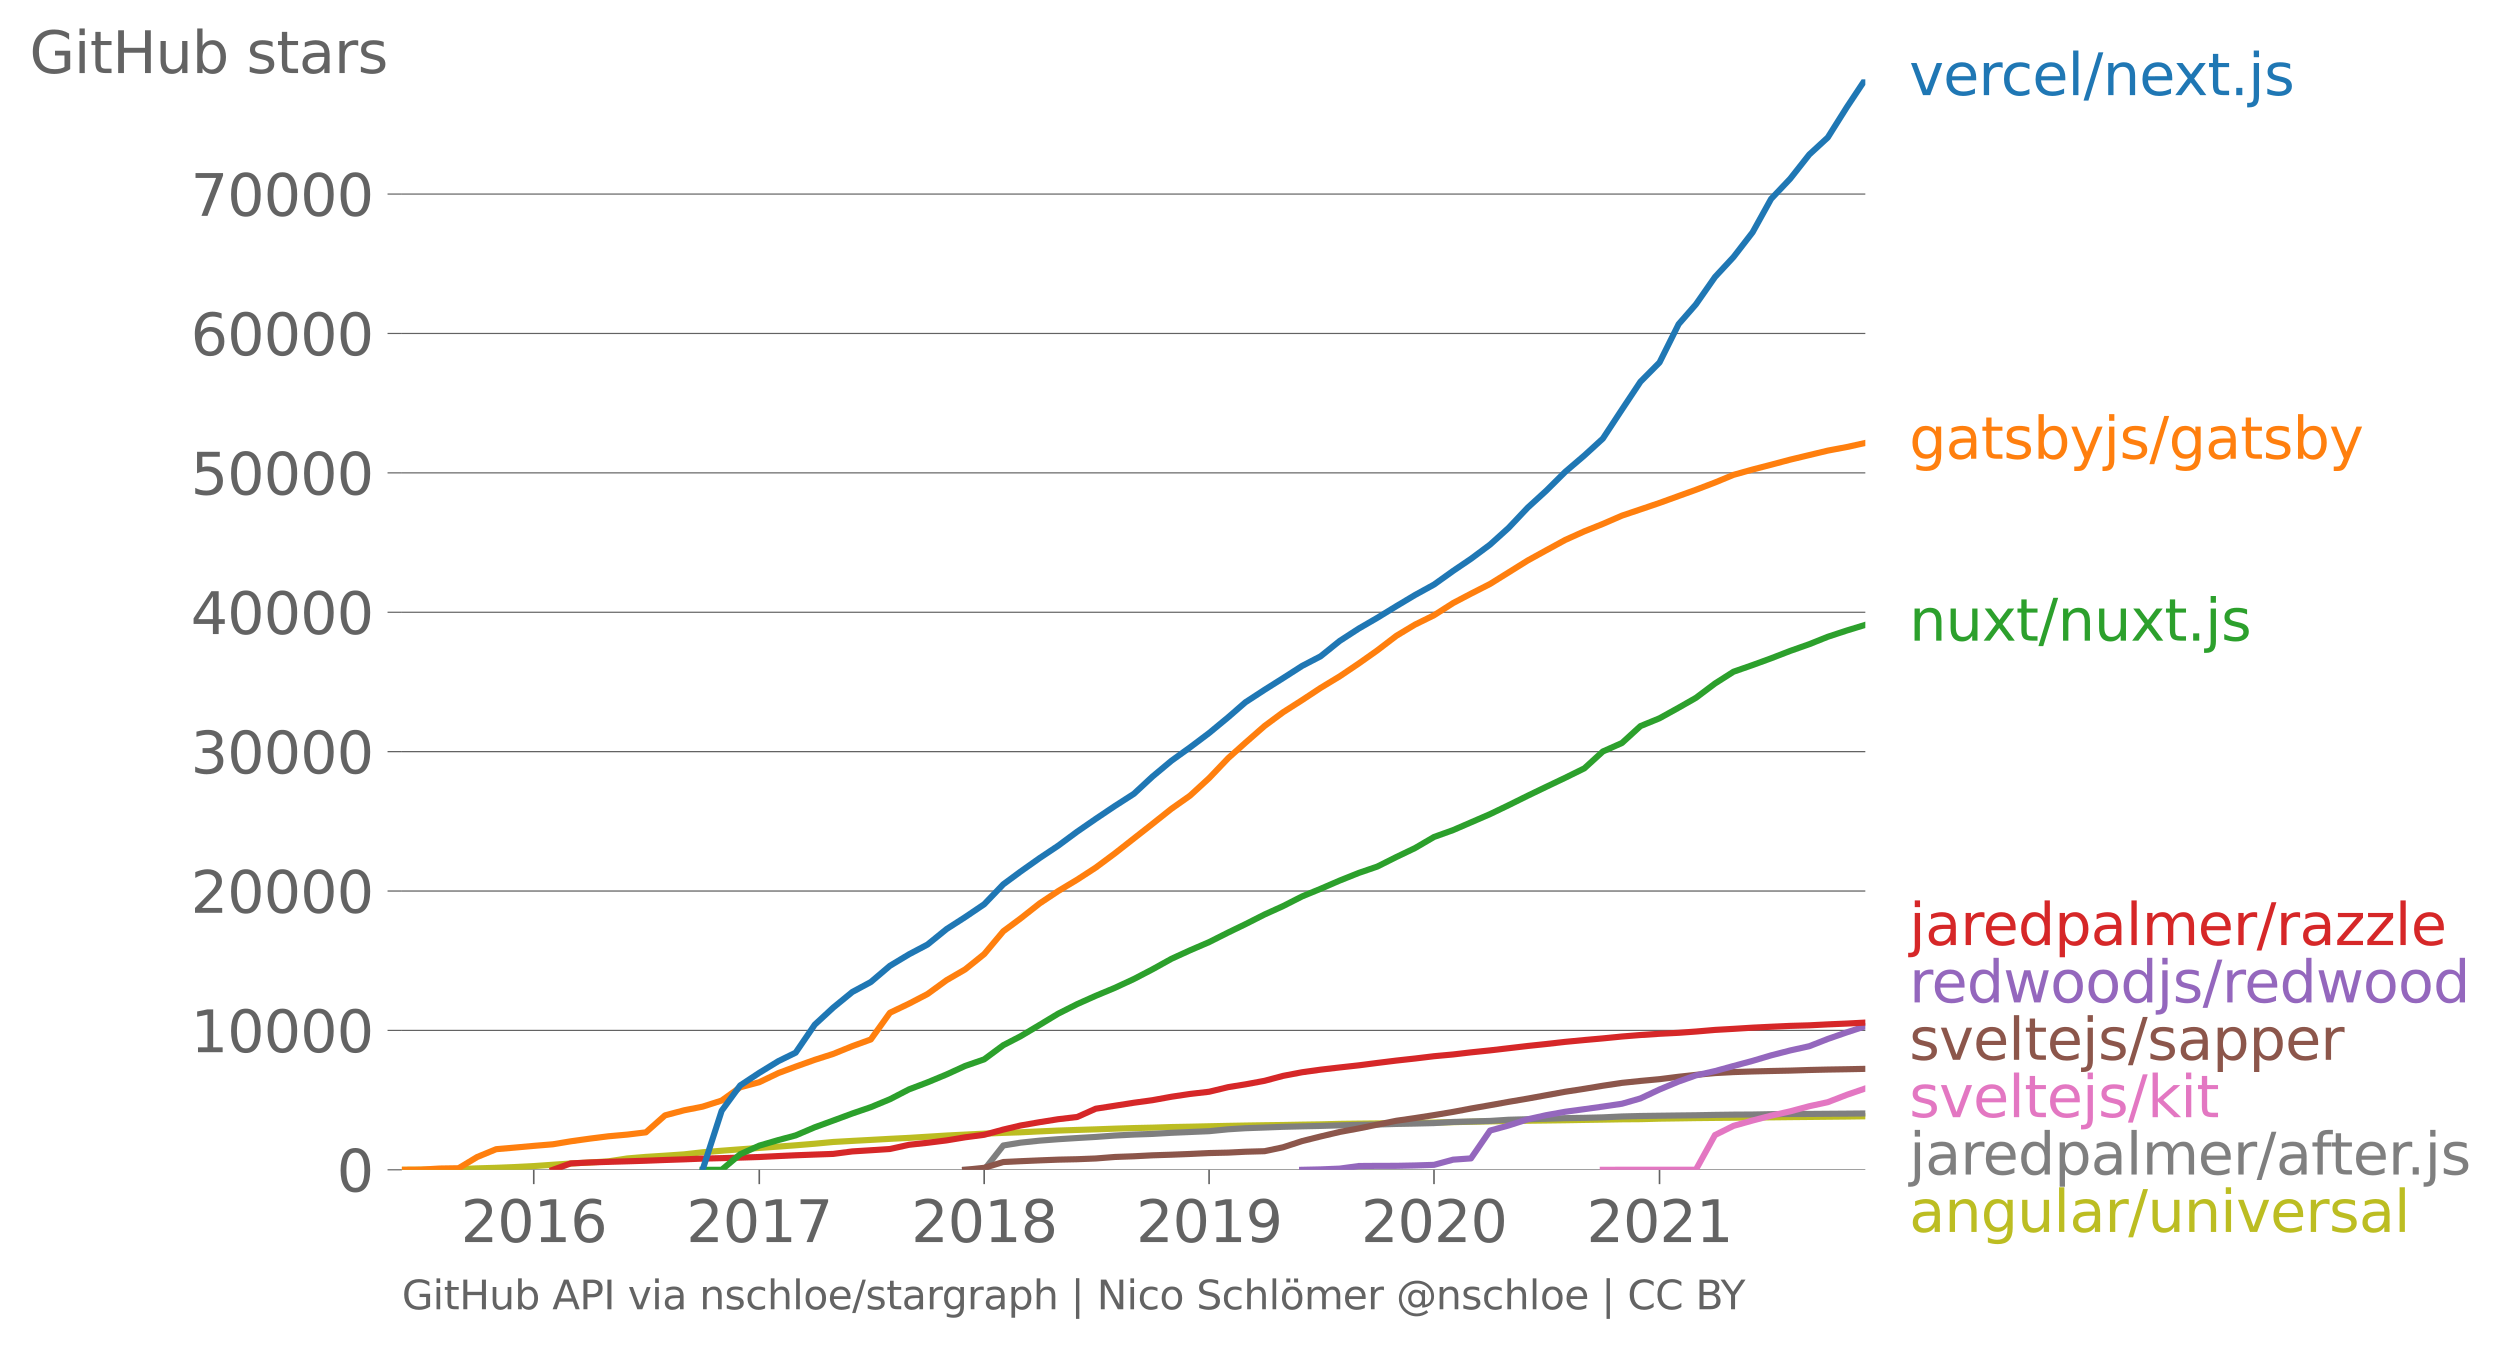 <svg xmlns:xlink="http://www.w3.org/1999/xlink" width="813.43" height="438.66" viewBox="0 0 610.073 328.995" xmlns="http://www.w3.org/2000/svg"><defs><style>*{stroke-linejoin:round;stroke-linecap:butt}</style></defs><g id="figure_1"><path d="M0 328.995h610.073V0H0v328.995z" style="fill:none" id="patch_1"/><g id="axes_1"><path d="M98.073 285.468h357.12V19.356H98.073v266.112z" style="fill:none" id="patch_2"/><g id="matplotlib.axis_1"><g id="xtick_1"><g id="line2d_1"><defs><path id="mf68d5e9b10" d="M0 0v3.5" style="stroke:#636363;stroke-width:.4"/></defs><use xlink:href="#mf68d5e9b10" x="130.252" y="285.468" style="fill:#636363;stroke:#636363;stroke-width:.4"/></g><g style="fill:#636363" transform="matrix(.14 0 0 -.14 112.437 303.106)" id="text_1"><defs><path id="DejaVuSans-32" d="M1228 531h2203V0H469v531q359 372 979 998 621 627 780 809 303 340 423 576 121 236 121 464 0 372-261 606-261 235-680 235-297 0-627-103-329-103-704-313v638q381 153 712 231 332 78 607 78 725 0 1156-363 431-362 431-968 0-288-108-546-107-257-392-607-78-91-497-524-418-433-1181-1211z" transform="scale(.016)"/><path id="DejaVuSans-30" d="M2034 4250q-487 0-733-480-245-479-245-1442 0-959 245-1439 246-480 733-480 491 0 736 480 246 480 246 1439 0 963-246 1442-245 480-736 480zm0 500q785 0 1199-621 414-620 414-1801 0-1178-414-1799Q2819-91 2034-91q-784 0-1198 620-414 621-414 1799 0 1181 414 1801 414 621 1198 621z" transform="scale(.016)"/><path id="DejaVuSans-31" d="M794 531h1031v3560L703 3866v575l1116 225h631V531h1031V0H794v531z" transform="scale(.016)"/><path id="DejaVuSans-36" d="M2113 2584q-425 0-674-291-248-290-248-796 0-503 248-796 249-292 674-292t673 292q248 293 248 796 0 506-248 796-248 291-673 291zm1253 1979v-575q-238 112-480 171-242 60-480 60-625 0-955-422-329-422-376-1275 184 272 462 417 279 145 613 145 703 0 1111-427 408-426 408-1160 0-719-425-1154Q2819-91 2113-91q-810 0-1238 620-428 621-428 1799 0 1106 525 1764t1409 658q238 0 480-47t505-140z" transform="scale(.016)"/></defs><use xlink:href="#DejaVuSans-32"/><use xlink:href="#DejaVuSans-30" x="63.623"/><use xlink:href="#DejaVuSans-31" x="127.246"/><use xlink:href="#DejaVuSans-36" x="190.869"/></g></g><g id="xtick_2"><use xlink:href="#mf68d5e9b10" x="185.286" y="285.468" style="fill:#636363;stroke:#636363;stroke-width:.4" id="line2d_2"/><g style="fill:#636363" transform="matrix(.14 0 0 -.14 167.47 303.106)" id="text_2"><defs><path id="DejaVuSans-37" d="M525 4666h3000v-269L1831 0h-659l1594 4134H525v532z" transform="scale(.016)"/></defs><use xlink:href="#DejaVuSans-32"/><use xlink:href="#DejaVuSans-30" x="63.623"/><use xlink:href="#DejaVuSans-31" x="127.246"/><use xlink:href="#DejaVuSans-37" x="190.869"/></g></g><g id="xtick_3"><use xlink:href="#mf68d5e9b10" x="240.169" y="285.468" style="fill:#636363;stroke:#636363;stroke-width:.4" id="line2d_3"/><g style="fill:#636363" transform="matrix(.14 0 0 -.14 222.354 303.106)" id="text_3"><defs><path id="DejaVuSans-38" d="M2034 2216q-450 0-708-241-257-241-257-662 0-422 257-663 258-241 708-241t709 242q260 243 260 662 0 421-258 662-257 241-711 241zm-631 268q-406 100-633 378-226 279-226 679 0 559 398 884 399 325 1092 325 697 0 1094-325t397-884q0-400-227-679-226-278-629-378 456-106 710-416 255-309 255-755 0-679-414-1042Q2806-91 2034-91q-771 0-1186 362-414 363-414 1042 0 446 256 755 257 310 713 416zm-231 997q0-362 226-565 227-203 636-203 407 0 636 203 230 203 230 565 0 363-230 566-229 203-636 203-409 0-636-203-226-203-226-566z" transform="scale(.016)"/></defs><use xlink:href="#DejaVuSans-32"/><use xlink:href="#DejaVuSans-30" x="63.623"/><use xlink:href="#DejaVuSans-31" x="127.246"/><use xlink:href="#DejaVuSans-38" x="190.869"/></g></g><g id="xtick_4"><use xlink:href="#mf68d5e9b10" x="295.053" y="285.468" style="fill:#636363;stroke:#636363;stroke-width:.4" id="line2d_4"/><g style="fill:#636363" transform="matrix(.14 0 0 -.14 277.238 303.106)" id="text_4"><defs><path id="DejaVuSans-39" d="M703 97v575q238-113 481-172 244-59 479-59 625 0 954 420 330 420 377 1277-181-269-460-413-278-144-615-144-700 0-1108 423-408 424-408 1159 0 718 425 1152 425 435 1131 435 810 0 1236-621 427-620 427-1801 0-1103-524-1761Q2575-91 1691-91q-238 0-482 47Q966 3 703 97zm1256 1978q425 0 673 290 249 291 249 798 0 503-249 795-248 292-673 292t-673-292q-248-292-248-795 0-507 248-798 248-290 673-290z" transform="scale(.016)"/></defs><use xlink:href="#DejaVuSans-32"/><use xlink:href="#DejaVuSans-30" x="63.623"/><use xlink:href="#DejaVuSans-31" x="127.246"/><use xlink:href="#DejaVuSans-39" x="190.869"/></g></g><g id="xtick_5"><use xlink:href="#mf68d5e9b10" x="349.937" y="285.468" style="fill:#636363;stroke:#636363;stroke-width:.4" id="line2d_5"/><g style="fill:#636363" transform="matrix(.14 0 0 -.14 332.122 303.106)" id="text_5"><use xlink:href="#DejaVuSans-32"/><use xlink:href="#DejaVuSans-30" x="63.623"/><use xlink:href="#DejaVuSans-32" x="127.246"/><use xlink:href="#DejaVuSans-30" x="190.869"/></g></g><g id="xtick_6"><use xlink:href="#mf68d5e9b10" x="404.971" y="285.468" style="fill:#636363;stroke:#636363;stroke-width:.4" id="line2d_6"/><g style="fill:#636363" transform="matrix(.14 0 0 -.14 387.156 303.106)" id="text_6"><use xlink:href="#DejaVuSans-32"/><use xlink:href="#DejaVuSans-30" x="63.623"/><use xlink:href="#DejaVuSans-32" x="127.246"/><use xlink:href="#DejaVuSans-31" x="190.869"/></g></g></g><g id="matplotlib.axis_2"><g id="ytick_1"><path d="M98.073 285.468h357.12" clip-path="url(#pa4412dafba)" style="fill:none;stroke:#636363;stroke-width:.3;stroke-linecap:square" id="line2d_7"/><g id="line2d_8"><defs><path id="mb4454385fb" d="M0 0h-3.5" style="stroke:#636363;stroke-width:.3"/></defs><use xlink:href="#mb4454385fb" x="98.073" y="285.468" style="fill:#636363;stroke:#636363;stroke-width:.3"/></g><use xlink:href="#DejaVuSans-30" style="fill:#636363" transform="matrix(.14 0 0 -.14 82.166 290.787)" id="text_7"/></g><g id="ytick_2"><path d="M98.073 251.452h357.12" clip-path="url(#pa4412dafba)" style="fill:none;stroke:#636363;stroke-width:.3;stroke-linecap:square" id="line2d_9"/><use xlink:href="#mb4454385fb" x="98.073" y="251.452" style="fill:#636363;stroke:#636363;stroke-width:.3" id="line2d_10"/><g style="fill:#636363" transform="matrix(.14 0 0 -.14 46.536 256.771)" id="text_8"><use xlink:href="#DejaVuSans-31"/><use xlink:href="#DejaVuSans-30" x="63.623"/><use xlink:href="#DejaVuSans-30" x="127.246"/><use xlink:href="#DejaVuSans-30" x="190.869"/><use xlink:href="#DejaVuSans-30" x="254.492"/></g></g><g id="ytick_3"><path d="M98.073 217.437h357.12" clip-path="url(#pa4412dafba)" style="fill:none;stroke:#636363;stroke-width:.3;stroke-linecap:square" id="line2d_11"/><use xlink:href="#mb4454385fb" x="98.073" y="217.437" style="fill:#636363;stroke:#636363;stroke-width:.3" id="line2d_12"/><g style="fill:#636363" transform="matrix(.14 0 0 -.14 46.536 222.756)" id="text_9"><use xlink:href="#DejaVuSans-32"/><use xlink:href="#DejaVuSans-30" x="63.623"/><use xlink:href="#DejaVuSans-30" x="127.246"/><use xlink:href="#DejaVuSans-30" x="190.869"/><use xlink:href="#DejaVuSans-30" x="254.492"/></g></g><g id="ytick_4"><path d="M98.073 183.422h357.12" clip-path="url(#pa4412dafba)" style="fill:none;stroke:#636363;stroke-width:.3;stroke-linecap:square" id="line2d_13"/><use xlink:href="#mb4454385fb" x="98.073" y="183.422" style="fill:#636363;stroke:#636363;stroke-width:.3" id="line2d_14"/><g style="fill:#636363" transform="matrix(.14 0 0 -.14 46.536 188.74)" id="text_10"><defs><path id="DejaVuSans-33" d="M2597 2516q453-97 707-404 255-306 255-756 0-690-475-1069Q2609-91 1734-91q-293 0-604 58T488 141v609q262-153 574-231 313-78 654-78 593 0 904 234t311 681q0 413-289 645-289 233-804 233h-544v519h569q465 0 712 186t247 536q0 359-255 551-254 193-729 193-260 0-557-57-297-56-653-174v562q360 100 674 150t592 50q719 0 1137-327 419-326 419-882 0-388-222-655t-631-370z" transform="scale(.016)"/></defs><use xlink:href="#DejaVuSans-33"/><use xlink:href="#DejaVuSans-30" x="63.623"/><use xlink:href="#DejaVuSans-30" x="127.246"/><use xlink:href="#DejaVuSans-30" x="190.869"/><use xlink:href="#DejaVuSans-30" x="254.492"/></g></g><g id="ytick_5"><path d="M98.073 149.407h357.12" clip-path="url(#pa4412dafba)" style="fill:none;stroke:#636363;stroke-width:.3;stroke-linecap:square" id="line2d_15"/><use xlink:href="#mb4454385fb" x="98.073" y="149.407" style="fill:#636363;stroke:#636363;stroke-width:.3" id="line2d_16"/><g style="fill:#636363" transform="matrix(.14 0 0 -.14 46.536 154.725)" id="text_11"><defs><path id="DejaVuSans-34" d="M2419 4116 825 1625h1594v2491zm-166 550h794V1625h666v-525h-666V0h-628v1100H313v609l1940 2957z" transform="scale(.016)"/></defs><use xlink:href="#DejaVuSans-34"/><use xlink:href="#DejaVuSans-30" x="63.623"/><use xlink:href="#DejaVuSans-30" x="127.246"/><use xlink:href="#DejaVuSans-30" x="190.869"/><use xlink:href="#DejaVuSans-30" x="254.492"/></g></g><g id="ytick_6"><path d="M98.073 115.391h357.12" clip-path="url(#pa4412dafba)" style="fill:none;stroke:#636363;stroke-width:.3;stroke-linecap:square" id="line2d_17"/><use xlink:href="#mb4454385fb" x="98.073" y="115.391" style="fill:#636363;stroke:#636363;stroke-width:.3" id="line2d_18"/><g style="fill:#636363" transform="matrix(.14 0 0 -.14 46.536 120.71)" id="text_12"><defs><path id="DejaVuSans-35" d="M691 4666h2478v-532H1269V2991q137 47 274 70 138 23 276 23 781 0 1237-428 457-428 457-1159 0-753-469-1171Q2575-91 1722-91q-294 0-599 50Q819 9 494 109v635q281-153 581-228t634-75q541 0 856 284 316 284 316 772 0 487-316 771-315 285-856 285-253 0-505-56-251-56-513-175v2344z" transform="scale(.016)"/></defs><use xlink:href="#DejaVuSans-35"/><use xlink:href="#DejaVuSans-30" x="63.623"/><use xlink:href="#DejaVuSans-30" x="127.246"/><use xlink:href="#DejaVuSans-30" x="190.869"/><use xlink:href="#DejaVuSans-30" x="254.492"/></g></g><g id="ytick_7"><path d="M98.073 81.376h357.12" clip-path="url(#pa4412dafba)" style="fill:none;stroke:#636363;stroke-width:.3;stroke-linecap:square" id="line2d_19"/><use xlink:href="#mb4454385fb" x="98.073" y="81.376" style="fill:#636363;stroke:#636363;stroke-width:.3" id="line2d_20"/><g style="fill:#636363" transform="matrix(.14 0 0 -.14 46.536 86.695)" id="text_13"><use xlink:href="#DejaVuSans-36"/><use xlink:href="#DejaVuSans-30" x="63.623"/><use xlink:href="#DejaVuSans-30" x="127.246"/><use xlink:href="#DejaVuSans-30" x="190.869"/><use xlink:href="#DejaVuSans-30" x="254.492"/></g></g><g id="ytick_8"><path d="M98.073 47.36h357.12" clip-path="url(#pa4412dafba)" style="fill:none;stroke:#636363;stroke-width:.3;stroke-linecap:square" id="line2d_21"/><use xlink:href="#mb4454385fb" x="98.073" y="47.361" style="fill:#636363;stroke:#636363;stroke-width:.3" id="line2d_22"/><g style="fill:#636363" transform="matrix(.14 0 0 -.14 46.536 52.68)" id="text_14"><use xlink:href="#DejaVuSans-37"/><use xlink:href="#DejaVuSans-30" x="63.623"/><use xlink:href="#DejaVuSans-30" x="127.246"/><use xlink:href="#DejaVuSans-30" x="190.869"/><use xlink:href="#DejaVuSans-30" x="254.492"/></g></g><g style="fill:#636363" transform="matrix(.14 0 0 -.14 7.2 17.838)" id="text_15"><defs><path id="DejaVuSans-47" d="M3809 666v1253H2778v519h1656V434q-365-259-806-392-440-133-940-133-1094 0-1712 639-617 640-617 1780 0 1144 617 1783 618 639 1712 639 456 0 867-113 411-112 758-331v-672q-350 297-744 447t-828 150q-857 0-1287-478-429-478-429-1425 0-944 429-1422 430-478 1287-478 334 0 596 58 263 58 472 180z" transform="scale(.016)"/><path id="DejaVuSans-69" d="M603 3500h575V0H603v3500zm0 1363h575v-729H603v729z" transform="scale(.016)"/><path id="DejaVuSans-74" d="M1172 4494v-994h1184v-447H1172V1153q0-428 117-550t477-122h590V0h-590q-666 0-919 248-253 249-253 905v1900H172v447h422v994h578z" transform="scale(.016)"/><path id="DejaVuSans-48" d="M628 4666h631V2753h2294v1913h631V0h-631v2222H1259V0H628v4666z" transform="scale(.016)"/><path id="DejaVuSans-75" d="M544 1381v2119h575V1403q0-497 193-746 194-248 582-248 465 0 735 297 271 297 271 810v1984h575V0h-575v538q-209-319-486-474-276-155-642-155-603 0-916 375-312 375-312 1097zm1447 2203z" transform="scale(.016)"/><path id="DejaVuSans-62" d="M3116 1747q0 634-261 995t-717 361q-457 0-718-361t-261-995q0-634 261-995t718-361q456 0 717 361t261 995zM1159 2969q182 312 458 463 277 152 661 152 638 0 1036-506 399-506 399-1331T3314 415Q2916-91 2278-91q-384 0-661 152-276 152-458 464V0H581v4863h578V2969z" transform="scale(.016)"/><path id="DejaVuSans-73" d="M2834 3397v-544q-243 125-506 187-262 63-544 63-428 0-642-131t-214-394q0-200 153-314t616-217l197-44q612-131 870-370t258-667q0-488-386-773Q2250-91 1575-91q-281 0-586 55T347 128v594q319-166 628-249 309-82 613-82 406 0 624 139 219 139 219 392 0 234-158 359-157 125-692 241l-200 47q-534 112-772 345-237 233-237 639 0 494 350 762 350 269 994 269 318 0 599-47 282-46 519-140z" transform="scale(.016)"/><path id="DejaVuSans-61" d="M2194 1759q-697 0-966-159t-269-544q0-306 202-486 202-179 548-179 479 0 768 339t289 901v128h-572zm1147 238V0h-575v531q-197-318-491-470T1556-91q-537 0-855 302-317 302-317 808 0 590 395 890 396 300 1180 300h807v57q0 397-261 614t-733 217q-300 0-585-72-284-72-546-216v532q315 122 612 182 297 61 578 61 760 0 1135-394 375-393 375-1193z" transform="scale(.016)"/><path id="DejaVuSans-72" d="M2631 2963q-97 56-211 82-114 27-251 27-488 0-749-317t-261-911V0H581v3500h578v-544q182 319 472 473 291 155 707 155 59 0 131-8 72-7 159-23l3-590z" transform="scale(.016)"/></defs><use xlink:href="#DejaVuSans-47"/><use xlink:href="#DejaVuSans-69" x="77.49"/><use xlink:href="#DejaVuSans-74" x="105.273"/><use xlink:href="#DejaVuSans-48" x="144.482"/><use xlink:href="#DejaVuSans-75" x="219.678"/><use xlink:href="#DejaVuSans-62" x="283.057"/><use xlink:href="#DejaVuSans-20" x="346.533"/><use xlink:href="#DejaVuSans-73" x="378.32"/><use xlink:href="#DejaVuSans-74" x="430.42"/><use xlink:href="#DejaVuSans-61" x="469.629"/><use xlink:href="#DejaVuSans-72" x="530.908"/><use xlink:href="#DejaVuSans-73" x="572.021"/></g></g><path d="m98.073 285.468 4.511-.034 4.661-.068 4.662-.068 4.51-.184 4.662-.136 4.511-.18 4.662-.238 4.66-.33 4.361-.3 4.662-.248 4.51-.276 4.662-.714 4.511-.377 4.662-.296 4.66-.32 4.512-.51 4.661-.378 4.511-.343 4.662-.34 4.66-.327 4.211-.313 4.662-.384 4.51-.43 4.662-.261 4.51-.242 4.662-.258 4.662-.235 4.51-.282 4.662-.29 4.51-.23 4.662-.232 4.662-.19 4.21-.136 4.661-.228 4.511-.198 4.662-.153 4.51-.142 4.662-.17 4.661-.143 4.511-.102 4.662-.147 4.51-.085 4.662-.105 4.661-.099 4.21-.078 4.662-.075 4.511-.058 4.661-.088 4.511-.068 4.662-.123 4.661-.06 4.511-.049 4.661-.06 4.511-.059 4.662-.088 4.661-.095 4.36-.11 4.662-.08 4.511-.096 4.661-.065 4.511-.057 4.662-.065 4.661-.082 4.511-.068 4.661-.081 4.511-.034 4.662-.123 4.661-.068 4.21-.068 4.662-.05 4.51-.038 4.662-.058 4.511-.038 4.661-.054 4.662-.044 4.51-.048 4.662-.047 4.511-.065" clip-path="url(#pa4412dafba)" style="fill:none;stroke:#bcbd22;stroke-width:1.5;stroke-linecap:square" id="line2d_23"/><path d="m235.508 285.468 4.661-.01 4.662-5.926 4.21-.69 4.661-.494 4.511-.343 4.662-.296 4.51-.265 4.662-.34 4.661-.239 4.511-.156 4.662-.272 4.51-.194 4.662-.2 4.661-.46 4.21-.265 4.662-.167 4.511-.174 4.661-.115 4.511-.102 4.662-.14 4.661-.119 4.511-.088 4.661-.14 4.511-.085 4.662-.119 4.661-.279 4.36-.115 4.662-.133 4.511-.286 4.661-.132 4.511-.11 4.662-.152 4.661-.075 4.511-.116 4.661-.217 4.511-.113 4.662-.068 4.661-.064 4.21-.051 4.662-.085 4.51-.065 4.662-.03 4.511-.086 4.661-.034 4.662-.02 4.51-.038 4.662-.037 4.511-.044" clip-path="url(#pa4412dafba)" style="fill:none;stroke:#7f7f7f;stroke-width:1.5;stroke-linecap:square" id="line2d_24"/><path d="m391.137 285.468 4.661-.014h18.044l4.662-8.47 4.51-2.238 4.662-1.306 4.511-1.187 4.661-1.055 4.662-1.248 4.51-.983 4.662-1.803 4.511-1.554" clip-path="url(#pa4412dafba)" style="fill:none;stroke:#e377c2;stroke-width:1.5;stroke-linecap:square" id="line2d_25"/><g style="fill:#1f77b4" transform="matrix(.14 0 0 -.14 465.907 23.219)" id="text_16"><defs><path id="DejaVuSans-76" d="M191 3500h609L1894 563l1094 2937h609L2284 0h-781L191 3500z" transform="scale(.016)"/><path id="DejaVuSans-65" d="M3597 1894v-281H953q38-594 358-905t892-311q331 0 642 81t618 244V178Q3153 47 2828-22t-659-69q-838 0-1327 487-489 488-489 1320 0 859 464 1363 464 505 1252 505 706 0 1117-455 411-454 411-1235zm-575 169q-6 471-264 752-258 282-683 282-481 0-770-272t-333-766l2050 4z" transform="scale(.016)"/><path id="DejaVuSans-63" d="M3122 3366v-538q-244 135-489 202t-495 67q-560 0-870-355-309-354-309-995t309-996q310-354 870-354 250 0 495 67t489 202V134Q2881 22 2623-34q-257-57-548-57-791 0-1257 497-465 497-465 1341 0 856 470 1346 471 491 1290 491 265 0 518-55 253-54 491-163z" transform="scale(.016)"/><path id="DejaVuSans-6c" d="M603 4863h575V0H603v4863z" transform="scale(.016)"/><path id="DejaVuSans-2f" d="M1625 4666h531L531-594H0l1625 5260z" transform="scale(.016)"/><path id="DejaVuSans-6e" d="M3513 2113V0h-575v2094q0 497-194 743-194 247-581 247-466 0-735-297-269-296-269-809V0H581v3500h578v-544q207 316 486 472 280 156 646 156 603 0 912-373 310-373 310-1098z" transform="scale(.016)"/><path id="DejaVuSans-78" d="M3513 3500 2247 1797 3578 0h-678L1881 1375 863 0H184l1360 1831L300 3500h678l928-1247 928 1247h679z" transform="scale(.016)"/><path id="DejaVuSans-2e" d="M684 794h660V0H684v794z" transform="scale(.016)"/><path id="DejaVuSans-6a" d="M603 3500h575V-63q0-668-255-968-254-300-820-300h-219v487H38q328 0 446 152Q603-541 603-63v3563zm0 1363h575v-729H603v729z" transform="scale(.016)"/></defs><use xlink:href="#DejaVuSans-76"/><use xlink:href="#DejaVuSans-65" x="59.18"/><use xlink:href="#DejaVuSans-72" x="120.703"/><use xlink:href="#DejaVuSans-63" x="159.566"/><use xlink:href="#DejaVuSans-65" x="214.547"/><use xlink:href="#DejaVuSans-6c" x="276.07"/><use xlink:href="#DejaVuSans-2f" x="303.854"/><use xlink:href="#DejaVuSans-6e" x="337.545"/><use xlink:href="#DejaVuSans-65" x="400.924"/><use xlink:href="#DejaVuSans-78" x="460.697"/><use xlink:href="#DejaVuSans-74" x="519.877"/><use xlink:href="#DejaVuSans-2e" x="559.086"/><use xlink:href="#DejaVuSans-6a" x="590.873"/><use xlink:href="#DejaVuSans-73" x="618.656"/></g><g style="fill:#ff7f0e" transform="matrix(.14 0 0 -.14 465.907 111.951)" id="text_17"><defs><path id="DejaVuSans-67" d="M2906 1791q0 625-258 968-257 344-723 344-462 0-720-344-258-343-258-968 0-622 258-966t720-344q466 0 723 344 258 344 258 966zm575-1357q0-893-397-1329-396-436-1215-436-303 0-572 45t-522 139v559q253-137 500-202 247-66 503-66 566 0 847 295t281 892v285q-178-310-456-463T1784 0Q1141 0 747 490 353 981 353 1791q0 812 394 1302 394 491 1037 491 388 0 666-153t456-462v531h575V434z" transform="scale(.016)"/><path id="DejaVuSans-79" d="M2059-325q-243-625-475-815-231-191-618-191H506v481h338q237 0 368 113 132 112 291 531l103 262L191 3500h609L1894 763l1094 2737h609L2059-325z" transform="scale(.016)"/></defs><use xlink:href="#DejaVuSans-67"/><use xlink:href="#DejaVuSans-61" x="63.477"/><use xlink:href="#DejaVuSans-74" x="124.756"/><use xlink:href="#DejaVuSans-73" x="163.965"/><use xlink:href="#DejaVuSans-62" x="216.064"/><use xlink:href="#DejaVuSans-79" x="279.541"/><use xlink:href="#DejaVuSans-6a" x="338.721"/><use xlink:href="#DejaVuSans-73" x="366.504"/><use xlink:href="#DejaVuSans-2f" x="418.604"/><use xlink:href="#DejaVuSans-67" x="452.295"/><use xlink:href="#DejaVuSans-61" x="515.771"/><use xlink:href="#DejaVuSans-74" x="577.051"/><use xlink:href="#DejaVuSans-73" x="616.26"/><use xlink:href="#DejaVuSans-62" x="668.359"/><use xlink:href="#DejaVuSans-79" x="731.836"/></g><g style="fill:#2ca02c" transform="matrix(.14 0 0 -.14 465.907 156.338)" id="text_18"><use xlink:href="#DejaVuSans-6e"/><use xlink:href="#DejaVuSans-75" x="63.379"/><use xlink:href="#DejaVuSans-78" x="126.758"/><use xlink:href="#DejaVuSans-74" x="185.938"/><use xlink:href="#DejaVuSans-2f" x="225.146"/><use xlink:href="#DejaVuSans-6e" x="258.838"/><use xlink:href="#DejaVuSans-75" x="322.217"/><use xlink:href="#DejaVuSans-78" x="385.596"/><use xlink:href="#DejaVuSans-74" x="444.775"/><use xlink:href="#DejaVuSans-2e" x="483.984"/><use xlink:href="#DejaVuSans-6a" x="515.771"/><use xlink:href="#DejaVuSans-73" x="543.555"/></g><g style="fill:#d62728" transform="matrix(.14 0 0 -.14 465.907 230.621)" id="text_19"><defs><path id="DejaVuSans-64" d="M2906 2969v1894h575V0h-575v525q-181-312-458-464-276-152-664-152-634 0-1033 506-398 507-398 1332t398 1331q399 506 1033 506 388 0 664-152 277-151 458-463zM947 1747q0-634 261-995t717-361q456 0 718 361 263 361 263 995t-263 995q-262 361-718 361t-717-361q-261-361-261-995z" transform="scale(.016)"/><path id="DejaVuSans-70" d="M1159 525v-1856H581v4831h578v-531q182 312 458 463 277 152 661 152 638 0 1036-506 399-506 399-1331T3314 415Q2916-91 2278-91q-384 0-661 152-276 152-458 464zm1957 1222q0 634-261 995t-717 361q-457 0-718-361t-261-995q0-634 261-995t718-361q456 0 717 361t261 995z" transform="scale(.016)"/><path id="DejaVuSans-6d" d="M3328 2828q216 388 516 572t706 184q547 0 844-383 297-382 297-1088V0h-578v2094q0 503-179 746-178 244-543 244-447 0-707-297-259-296-259-809V0h-578v2094q0 506-178 748t-550 242q-441 0-701-298-259-298-259-808V0H581v3500h578v-544q197 322 472 475t653 153q382 0 649-194 267-193 395-562z" transform="scale(.016)"/><path id="DejaVuSans-7a" d="M353 3500h2731v-525L922 459h2162V0H275v525l2163 2516H353v459z" transform="scale(.016)"/></defs><use xlink:href="#DejaVuSans-6a"/><use xlink:href="#DejaVuSans-61" x="27.783"/><use xlink:href="#DejaVuSans-72" x="89.063"/><use xlink:href="#DejaVuSans-65" x="127.926"/><use xlink:href="#DejaVuSans-64" x="189.449"/><use xlink:href="#DejaVuSans-70" x="252.926"/><use xlink:href="#DejaVuSans-61" x="316.402"/><use xlink:href="#DejaVuSans-6c" x="377.682"/><use xlink:href="#DejaVuSans-6d" x="405.465"/><use xlink:href="#DejaVuSans-65" x="502.877"/><use xlink:href="#DejaVuSans-72" x="564.4"/><use xlink:href="#DejaVuSans-2f" x="605.514"/><use xlink:href="#DejaVuSans-72" x="639.205"/><use xlink:href="#DejaVuSans-61" x="680.318"/><use xlink:href="#DejaVuSans-7a" x="741.598"/><use xlink:href="#DejaVuSans-7a" x="794.088"/><use xlink:href="#DejaVuSans-6c" x="846.578"/><use xlink:href="#DejaVuSans-65" x="874.361"/></g><g style="fill:#9467bd" transform="matrix(.14 0 0 -.14 465.907 244.621)" id="text_20"><defs><path id="DejaVuSans-77" d="M269 3500h575l719-2731 715 2731h678l719-2731 716 2731h575L4050 0h-678l-753 2869L1863 0h-679L269 3500z" transform="scale(.016)"/><path id="DejaVuSans-6f" d="M1959 3097q-462 0-731-361t-269-989q0-628 267-989 268-361 733-361 460 0 728 362 269 363 269 988 0 622-269 986-268 364-728 364zm0 487q750 0 1178-488 429-487 429-1349 0-859-429-1349Q2709-91 1959-91q-753 0-1180 489-426 490-426 1349 0 862 426 1349 427 488 1180 488z" transform="scale(.016)"/></defs><use xlink:href="#DejaVuSans-72"/><use xlink:href="#DejaVuSans-65" x="38.863"/><use xlink:href="#DejaVuSans-64" x="100.387"/><use xlink:href="#DejaVuSans-77" x="163.863"/><use xlink:href="#DejaVuSans-6f" x="245.65"/><use xlink:href="#DejaVuSans-6f" x="306.832"/><use xlink:href="#DejaVuSans-64" x="368.014"/><use xlink:href="#DejaVuSans-6a" x="431.49"/><use xlink:href="#DejaVuSans-73" x="459.273"/><use xlink:href="#DejaVuSans-2f" x="511.373"/><use xlink:href="#DejaVuSans-72" x="545.064"/><use xlink:href="#DejaVuSans-65" x="583.928"/><use xlink:href="#DejaVuSans-64" x="645.451"/><use xlink:href="#DejaVuSans-77" x="708.928"/><use xlink:href="#DejaVuSans-6f" x="790.715"/><use xlink:href="#DejaVuSans-6f" x="851.896"/><use xlink:href="#DejaVuSans-64" x="913.078"/></g><g style="fill:#8c564b" transform="matrix(.14 0 0 -.14 465.907 258.621)" id="text_21"><use xlink:href="#DejaVuSans-73"/><use xlink:href="#DejaVuSans-76" x="52.1"/><use xlink:href="#DejaVuSans-65" x="111.279"/><use xlink:href="#DejaVuSans-6c" x="172.803"/><use xlink:href="#DejaVuSans-74" x="200.586"/><use xlink:href="#DejaVuSans-65" x="239.795"/><use xlink:href="#DejaVuSans-6a" x="301.318"/><use xlink:href="#DejaVuSans-73" x="329.102"/><use xlink:href="#DejaVuSans-2f" x="381.201"/><use xlink:href="#DejaVuSans-73" x="414.893"/><use xlink:href="#DejaVuSans-61" x="466.992"/><use xlink:href="#DejaVuSans-70" x="528.271"/><use xlink:href="#DejaVuSans-70" x="591.748"/><use xlink:href="#DejaVuSans-65" x="655.225"/><use xlink:href="#DejaVuSans-72" x="716.748"/></g><g style="fill:#e377c2" transform="matrix(.14 0 0 -.14 465.907 272.621)" id="text_22"><defs><path id="DejaVuSans-6b" d="M581 4863h578V1991l1716 1509h734L1753 1863 3688 0h-750L1159 1709V0H581v4863z" transform="scale(.016)"/></defs><use xlink:href="#DejaVuSans-73"/><use xlink:href="#DejaVuSans-76" x="52.1"/><use xlink:href="#DejaVuSans-65" x="111.279"/><use xlink:href="#DejaVuSans-6c" x="172.803"/><use xlink:href="#DejaVuSans-74" x="200.586"/><use xlink:href="#DejaVuSans-65" x="239.795"/><use xlink:href="#DejaVuSans-6a" x="301.318"/><use xlink:href="#DejaVuSans-73" x="329.102"/><use xlink:href="#DejaVuSans-2f" x="381.201"/><use xlink:href="#DejaVuSans-6b" x="414.893"/><use xlink:href="#DejaVuSans-69" x="472.803"/><use xlink:href="#DejaVuSans-74" x="500.586"/></g><g style="fill:#7f7f7f" transform="matrix(.14 0 0 -.14 465.907 286.621)" id="text_23"><defs><path id="DejaVuSans-66" d="M2375 4863v-479h-550q-309 0-430-125-120-125-120-450v-309h947v-447h-947V0H697v3053H147v447h550v244q0 584 272 851 272 268 862 268h544z" transform="scale(.016)"/></defs><use xlink:href="#DejaVuSans-6a"/><use xlink:href="#DejaVuSans-61" x="27.783"/><use xlink:href="#DejaVuSans-72" x="89.063"/><use xlink:href="#DejaVuSans-65" x="127.926"/><use xlink:href="#DejaVuSans-64" x="189.449"/><use xlink:href="#DejaVuSans-70" x="252.926"/><use xlink:href="#DejaVuSans-61" x="316.402"/><use xlink:href="#DejaVuSans-6c" x="377.682"/><use xlink:href="#DejaVuSans-6d" x="405.465"/><use xlink:href="#DejaVuSans-65" x="502.877"/><use xlink:href="#DejaVuSans-72" x="564.4"/><use xlink:href="#DejaVuSans-2f" x="605.514"/><use xlink:href="#DejaVuSans-61" x="639.205"/><use xlink:href="#DejaVuSans-66" x="700.484"/><use xlink:href="#DejaVuSans-74" x="733.939"/><use xlink:href="#DejaVuSans-65" x="773.148"/><use xlink:href="#DejaVuSans-72" x="834.672"/><use xlink:href="#DejaVuSans-2e" x="866.66"/><use xlink:href="#DejaVuSans-6a" x="898.447"/><use xlink:href="#DejaVuSans-73" x="926.23"/></g><g style="fill:#bcbd22" transform="matrix(.14 0 0 -.14 465.907 300.621)" id="text_24"><use xlink:href="#DejaVuSans-61"/><use xlink:href="#DejaVuSans-6e" x="61.279"/><use xlink:href="#DejaVuSans-67" x="124.658"/><use xlink:href="#DejaVuSans-75" x="188.135"/><use xlink:href="#DejaVuSans-6c" x="251.514"/><use xlink:href="#DejaVuSans-61" x="279.297"/><use xlink:href="#DejaVuSans-72" x="340.576"/><use xlink:href="#DejaVuSans-2f" x="381.689"/><use xlink:href="#DejaVuSans-75" x="415.381"/><use xlink:href="#DejaVuSans-6e" x="478.76"/><use xlink:href="#DejaVuSans-69" x="542.139"/><use xlink:href="#DejaVuSans-76" x="569.922"/><use xlink:href="#DejaVuSans-65" x="629.102"/><use xlink:href="#DejaVuSans-72" x="690.625"/><use xlink:href="#DejaVuSans-73" x="731.738"/><use xlink:href="#DejaVuSans-61" x="783.838"/><use xlink:href="#DejaVuSans-6c" x="845.117"/></g><g style="fill:#636363" transform="matrix(.097 0 0 -.097 98.073 319.504)" id="text_25"><defs><path id="DejaVuSans-41" d="m2188 4044-857-2322h1716l-859 2322zm-357 622h716L4325 0h-656l-425 1197H1141L716 0H50l1781 4666z" transform="scale(.016)"/><path id="DejaVuSans-50" d="M1259 4147V2394h794q441 0 681 228 241 228 241 650 0 419-241 647-240 228-681 228h-794zm-631 519h1425q785 0 1186-355 402-355 402-1039 0-691-402-1044-401-353-1186-353h-794V0H628v4666z" transform="scale(.016)"/><path id="DejaVuSans-49" d="M628 4666h631V0H628v4666z" transform="scale(.016)"/><path id="DejaVuSans-68" d="M3513 2113V0h-575v2094q0 497-194 743-194 247-581 247-466 0-735-297-269-296-269-809V0H581v4863h578V2956q207 316 486 472 280 156 646 156 603 0 912-373 310-373 310-1098z" transform="scale(.016)"/><path id="DejaVuSans-7c" d="M1344 4891v-6400H813v6400h531z" transform="scale(.016)"/><path id="DejaVuSans-4e" d="M628 4666h850L3547 763v3903h612V0h-850L1241 3903V0H628v4666z" transform="scale(.016)"/><path id="DejaVuSans-53" d="M3425 4513v-616q-359 172-678 256-319 85-616 85-515 0-795-200t-280-569q0-310 186-468 186-157 705-254l381-78q706-135 1042-474t336-907q0-679-455-1029Q2797-91 1919-91q-331 0-705 75-373 75-773 222v650q384-215 753-325 369-109 725-109 540 0 834 212 294 213 294 607 0 343-211 537t-692 291l-385 75q-706 140-1022 440-315 300-315 835 0 619 436 975t1201 356q329 0 669-60 341-59 697-177z" transform="scale(.016)"/><path id="DejaVuSans-f6" d="M1959 3097q-462 0-731-361t-269-989q0-628 267-989 268-361 733-361 460 0 728 362 269 363 269 988 0 622-269 986-268 364-728 364zm0 487q750 0 1178-488 429-487 429-1349 0-859-429-1349Q2709-91 1959-91q-753 0-1180 489-426 490-426 1349 0 862 426 1349 427 488 1180 488zm295 1266h634v-631h-634v631zm-1222 0h634v-631h-634v631z" transform="scale(.016)"/><path id="DejaVuSans-40" d="M2381 1678q0-447 222-702 222-254 610-254 384 0 604 256 221 256 221 700 0 438-225 695-225 258-607 258-378 0-602-256-223-256-223-697zm1703-934q-187-241-429-355t-564-114q-538 0-874 389t-336 1014q0 625 337 1015 338 391 873 391 322 0 565-117 244-117 428-354v409h447V722q457 69 714 417 258 349 258 902 0 334-99 628-98 294-298 544-325 409-792 626t-1017 217q-384 0-738-102-353-101-653-301-490-319-767-836-276-517-276-1120 0-497 179-932 180-434 521-765 328-325 759-495 431-171 922-171 403 0 792 136t714 389l281-347q-390-303-851-464t-936-161q-578 0-1091 205-512 205-912 595Q841 78 631 592q-209 514-209 1105 0 569 212 1084 213 516 607 907 403 396 931 607t1119 211q662 0 1229-272 568-271 952-771 234-307 357-666 124-359 124-744 0-822-497-1297T4084 263v481z" transform="scale(.016)"/><path id="DejaVuSans-43" d="M4122 4306v-665q-319 297-680 443-361 147-767 147-800 0-1225-489t-425-1414q0-922 425-1411t1225-489q406 0 767 147t680 444V359q-331-225-702-338-370-112-782-112-1060 0-1670 648-609 649-609 1771 0 1125 609 1773 610 649 1670 649 418 0 788-111 371-111 696-333z" transform="scale(.016)"/><path id="DejaVuSans-42" d="M1259 2228V519h1013q509 0 754 211 246 211 246 645 0 438-246 645-245 208-754 208H1259zm0 1919V2741h935q462 0 688 173 227 174 227 530 0 353-227 528-226 175-688 175h-935zm-631 519h1613q722 0 1112-300 391-300 391-853 0-429-200-682t-588-315q466-100 724-418 258-317 258-792 0-625-425-966Q3088 0 2303 0H628v4666z" transform="scale(.016)"/><path id="DejaVuSans-59" d="M-13 4666h679l1293-1919 1285 1919h678L2272 2222V0h-634v2222L-13 4666z" transform="scale(.016)"/></defs><use xlink:href="#DejaVuSans-47"/><use xlink:href="#DejaVuSans-69" x="77.49"/><use xlink:href="#DejaVuSans-74" x="105.273"/><use xlink:href="#DejaVuSans-48" x="144.482"/><use xlink:href="#DejaVuSans-75" x="219.678"/><use xlink:href="#DejaVuSans-62" x="283.057"/><use xlink:href="#DejaVuSans-20" x="346.533"/><use xlink:href="#DejaVuSans-41" x="378.32"/><use xlink:href="#DejaVuSans-50" x="446.729"/><use xlink:href="#DejaVuSans-49" x="507.031"/><use xlink:href="#DejaVuSans-20" x="536.523"/><use xlink:href="#DejaVuSans-76" x="568.311"/><use xlink:href="#DejaVuSans-69" x="627.49"/><use xlink:href="#DejaVuSans-61" x="655.273"/><use xlink:href="#DejaVuSans-20" x="716.553"/><use xlink:href="#DejaVuSans-6e" x="748.34"/><use xlink:href="#DejaVuSans-73" x="811.719"/><use xlink:href="#DejaVuSans-63" x="863.818"/><use xlink:href="#DejaVuSans-68" x="918.799"/><use xlink:href="#DejaVuSans-6c" x="982.178"/><use xlink:href="#DejaVuSans-6f" x="1009.961"/><use xlink:href="#DejaVuSans-65" x="1071.143"/><use xlink:href="#DejaVuSans-2f" x="1132.666"/><use xlink:href="#DejaVuSans-73" x="1166.357"/><use xlink:href="#DejaVuSans-74" x="1218.457"/><use xlink:href="#DejaVuSans-61" x="1257.666"/><use xlink:href="#DejaVuSans-72" x="1318.945"/><use xlink:href="#DejaVuSans-67" x="1358.309"/><use xlink:href="#DejaVuSans-72" x="1421.785"/><use xlink:href="#DejaVuSans-61" x="1462.898"/><use xlink:href="#DejaVuSans-70" x="1524.178"/><use xlink:href="#DejaVuSans-68" x="1587.654"/><use xlink:href="#DejaVuSans-20" x="1651.033"/><use xlink:href="#DejaVuSans-7c" x="1682.82"/><use xlink:href="#DejaVuSans-20" x="1716.512"/><use xlink:href="#DejaVuSans-4e" x="1748.299"/><use xlink:href="#DejaVuSans-69" x="1823.104"/><use xlink:href="#DejaVuSans-63" x="1850.887"/><use xlink:href="#DejaVuSans-6f" x="1905.867"/><use xlink:href="#DejaVuSans-20" x="1967.049"/><use xlink:href="#DejaVuSans-53" x="1998.836"/><use xlink:href="#DejaVuSans-63" x="2062.313"/><use xlink:href="#DejaVuSans-68" x="2117.293"/><use xlink:href="#DejaVuSans-6c" x="2180.672"/><use xlink:href="#DejaVuSans-f6" x="2208.455"/><use xlink:href="#DejaVuSans-6d" x="2269.637"/><use xlink:href="#DejaVuSans-65" x="2367.049"/><use xlink:href="#DejaVuSans-72" x="2428.572"/><use xlink:href="#DejaVuSans-20" x="2469.686"/><use xlink:href="#DejaVuSans-40" x="2501.473"/><use xlink:href="#DejaVuSans-6e" x="2601.473"/><use xlink:href="#DejaVuSans-73" x="2664.852"/><use xlink:href="#DejaVuSans-63" x="2716.951"/><use xlink:href="#DejaVuSans-68" x="2771.932"/><use xlink:href="#DejaVuSans-6c" x="2835.311"/><use xlink:href="#DejaVuSans-6f" x="2863.094"/><use xlink:href="#DejaVuSans-65" x="2924.275"/><use xlink:href="#DejaVuSans-20" x="2985.799"/><use xlink:href="#DejaVuSans-7c" x="3017.586"/><use xlink:href="#DejaVuSans-20" x="3051.277"/><use xlink:href="#DejaVuSans-43" x="3083.064"/><use xlink:href="#DejaVuSans-43" x="3152.889"/><use xlink:href="#DejaVuSans-20" x="3222.713"/><use xlink:href="#DejaVuSans-42" x="3254.5"/><use xlink:href="#DejaVuSans-59" x="3317.604"/></g><path d="m235.508 285.468 4.661-.487 4.662-1.411 4.21-.204 4.661-.201 4.511-.177 4.662-.105 4.51-.18 4.662-.368 4.661-.17 4.511-.235 4.662-.15 4.51-.18 4.662-.22 4.661-.11 4.21-.214 4.662-.133 4.511-.952 4.661-1.517 4.511-1.126 4.662-1.102 4.661-.864 4.511-.922 4.661-.946 4.511-.65 4.662-.73 4.661-.783 4.36-.823 4.662-.81 4.511-.816 4.661-.793 4.511-.823 4.662-.85 4.661-.718 4.511-.748 4.661-.701 4.511-.47 4.662-.431 4.661-.592 4.21-.46 4.662-.435 4.51-.245 4.662-.153 4.511-.109 4.661-.098 4.662-.15 4.51-.105 4.662-.079 4.511-.092" clip-path="url(#pa4412dafba)" style="fill:none;stroke:#8c564b;stroke-width:1.5;stroke-linecap:square" id="line2d_26"/><path d="m317.758 285.468 4.511-.102 4.662-.19 4.661-.637 4.511-.034 4.661-.01 4.511-.092 4.662-.146 4.661-1.266 4.36-.312 4.662-6.79 4.511-1.238 4.661-1.51 4.511-1.004 4.662-.84 4.661-.633 4.511-.629 4.661-.69 4.511-1.296 4.662-2.184 4.661-1.946 4.21-1.493 4.662-1.055 4.51-1.238 4.662-1.252 4.511-1.34 4.661-1.2 4.662-1.035 4.51-1.768 4.662-1.62 4.511-1.476" clip-path="url(#pa4412dafba)" style="fill:none;stroke:#9467bd;stroke-width:1.5;stroke-linecap:square" id="line2d_27"/><path d="m134.913 285.468 4.36-1.562 4.662-.23 4.51-.15 4.662-.133 4.511-.143 4.662-.18 4.66-.157 4.512-.18 4.661-.112 4.511-.13 4.662-.15 4.66-.23 4.211-.191 4.662-.174 4.51-.163 4.662-.605 4.51-.283 4.662-.306 4.662-1.024 4.51-.493 4.662-.585 4.51-.752 4.662-.615 4.662-1.276 4.21-.99 4.661-.813 4.511-.72 4.662-.548 4.51-2.014 4.662-.725 4.661-.734 4.511-.62 4.662-.846 4.51-.677 4.662-.538 4.661-1.126 4.21-.68 4.662-.864 4.511-1.204 4.661-.888 4.511-.63 4.662-.54 4.661-.517 4.511-.585 4.661-.578 4.511-.497 4.662-.565 4.661-.428 4.36-.514 4.662-.48 4.511-.527 4.661-.547 4.511-.477 4.662-.53 4.661-.442 4.511-.402 4.661-.46 4.511-.363 4.662-.303 4.661-.238 4.21-.306 4.662-.398 4.51-.259 4.662-.292 4.511-.221 4.661-.211 4.662-.136 4.51-.231 4.662-.201 4.511-.238" clip-path="url(#pa4412dafba)" style="fill:none;stroke:#d62728;stroke-width:1.5;stroke-linecap:square" id="line2d_28"/><path d="m171.452 285.468 4.661-.004 4.511-3.796 4.662-2.102 4.66-1.364 4.211-1.13 4.662-1.982 4.51-1.643 4.662-1.725 4.51-1.544 4.662-1.932 4.662-2.408 4.51-1.711 4.662-1.936 4.51-2.061 4.662-1.62 4.662-3.455 4.21-2.177 4.661-2.78 4.511-2.727 4.662-2.35 4.51-2.015 4.662-1.942 4.661-2.163 4.511-2.35 4.662-2.586 4.51-2.058 4.662-2.007 4.661-2.347 4.21-2.034 4.662-2.36 4.511-2.045 4.661-2.37 4.511-1.858 4.662-2.01 4.661-1.864 4.511-1.551 4.661-2.337 4.511-2.157 4.662-2.724 4.661-1.677 4.36-1.885 4.662-2.02 4.511-2.17 4.661-2.31 4.511-2.17 4.662-2.222 4.661-2.296 4.511-4.115 4.661-2.069 4.511-4.122 4.662-1.912 4.661-2.582 4.21-2.401 4.662-3.5 4.51-2.875 4.662-1.625 4.511-1.647 4.661-1.803 4.662-1.643 4.51-1.806 4.662-1.537 4.511-1.381" clip-path="url(#pa4412dafba)" style="fill:none;stroke:#2ca02c;stroke-width:1.5;stroke-linecap:square" id="line2d_29"/><path d="m98.073 285.468 4.511-.03 4.661-.283 4.662-.075 4.51-2.725 4.662-1.918 4.511-.391 4.662-.419 4.66-.387 4.361-.728 4.662-.653 4.51-.569 4.662-.418 4.511-.548 4.662-4.14 4.66-1.24 4.512-.889 4.661-1.493 4.511-3.228 4.662-1.245 4.66-2.228 4.211-1.568 4.662-1.663 4.51-1.446 4.662-1.891 4.51-1.633 4.662-6.517 4.662-2.225 4.51-2.34 4.662-3.391 4.51-2.613 4.662-3.745 4.662-5.572 4.21-3.122 4.661-3.677 4.511-3.004 4.662-2.803 4.51-2.928 4.662-3.463 4.661-3.664 4.511-3.54 4.662-3.702 4.51-3.183 4.662-4.276 4.661-4.888 4.21-3.762 4.662-4.082 4.511-3.344 4.661-2.973 4.511-2.98 4.662-2.823 4.661-3.143 4.511-3.19 4.661-3.562 4.511-2.714 4.662-2.29 4.661-2.98 4.36-2.292 4.662-2.374 4.511-2.81 4.661-2.905 4.511-2.483 4.662-2.544 4.661-2.095 4.511-1.81 4.661-2.02 4.511-1.521 4.662-1.582 4.661-1.687 4.21-1.517 4.662-1.779 4.51-1.864 4.662-1.303 4.511-1.166 4.661-1.242 4.662-1.12 4.51-1.084 4.662-.881 4.511-.997" clip-path="url(#pa4412dafba)" style="fill:none;stroke:#ff7f0e;stroke-width:1.5;stroke-linecap:square" id="line2d_30"/><path d="m171.452 285.468 4.661-14.42 4.511-6.17 4.662-3.078 4.66-2.854 4.211-2.061 4.662-6.834 4.51-4.167 4.662-3.816 4.51-2.426 4.662-3.959 4.662-2.806 4.51-2.378 4.662-3.782 4.51-2.902 4.662-3.15 4.662-4.864 4.21-3.109 4.661-3.296 4.511-3.01 4.662-3.446 4.51-3.113 4.662-3.126 4.661-2.996 4.511-4.184 4.662-3.888 4.51-3.242 4.662-3.507 4.661-3.854 4.21-3.66 4.662-3.04 4.511-2.841 4.661-2.99 4.511-2.347 4.662-3.752 4.661-3.02 4.511-2.616 4.661-2.854 4.511-2.694 4.662-2.565 4.661-3.333 4.36-2.953 4.662-3.47 4.511-4.071 4.661-4.936 4.511-4.122 4.662-4.63 4.661-3.987 4.511-4.126 4.661-7.088 4.511-6.783 4.662-4.704 4.661-9.351 4.21-4.824 4.662-6.677 4.51-4.864 4.662-6.038 4.511-8.146 4.661-4.922 4.662-5.916 4.51-4.153 4.662-7.412 4.511-6.79" clip-path="url(#pa4412dafba)" style="fill:none;stroke:#1f77b4;stroke-width:1.5;stroke-linecap:square" id="line2d_31"/></g></g><defs><clipPath id="pa4412dafba"><path d="M98.073 19.356h357.12v266.112H98.073z"/></clipPath></defs></svg>